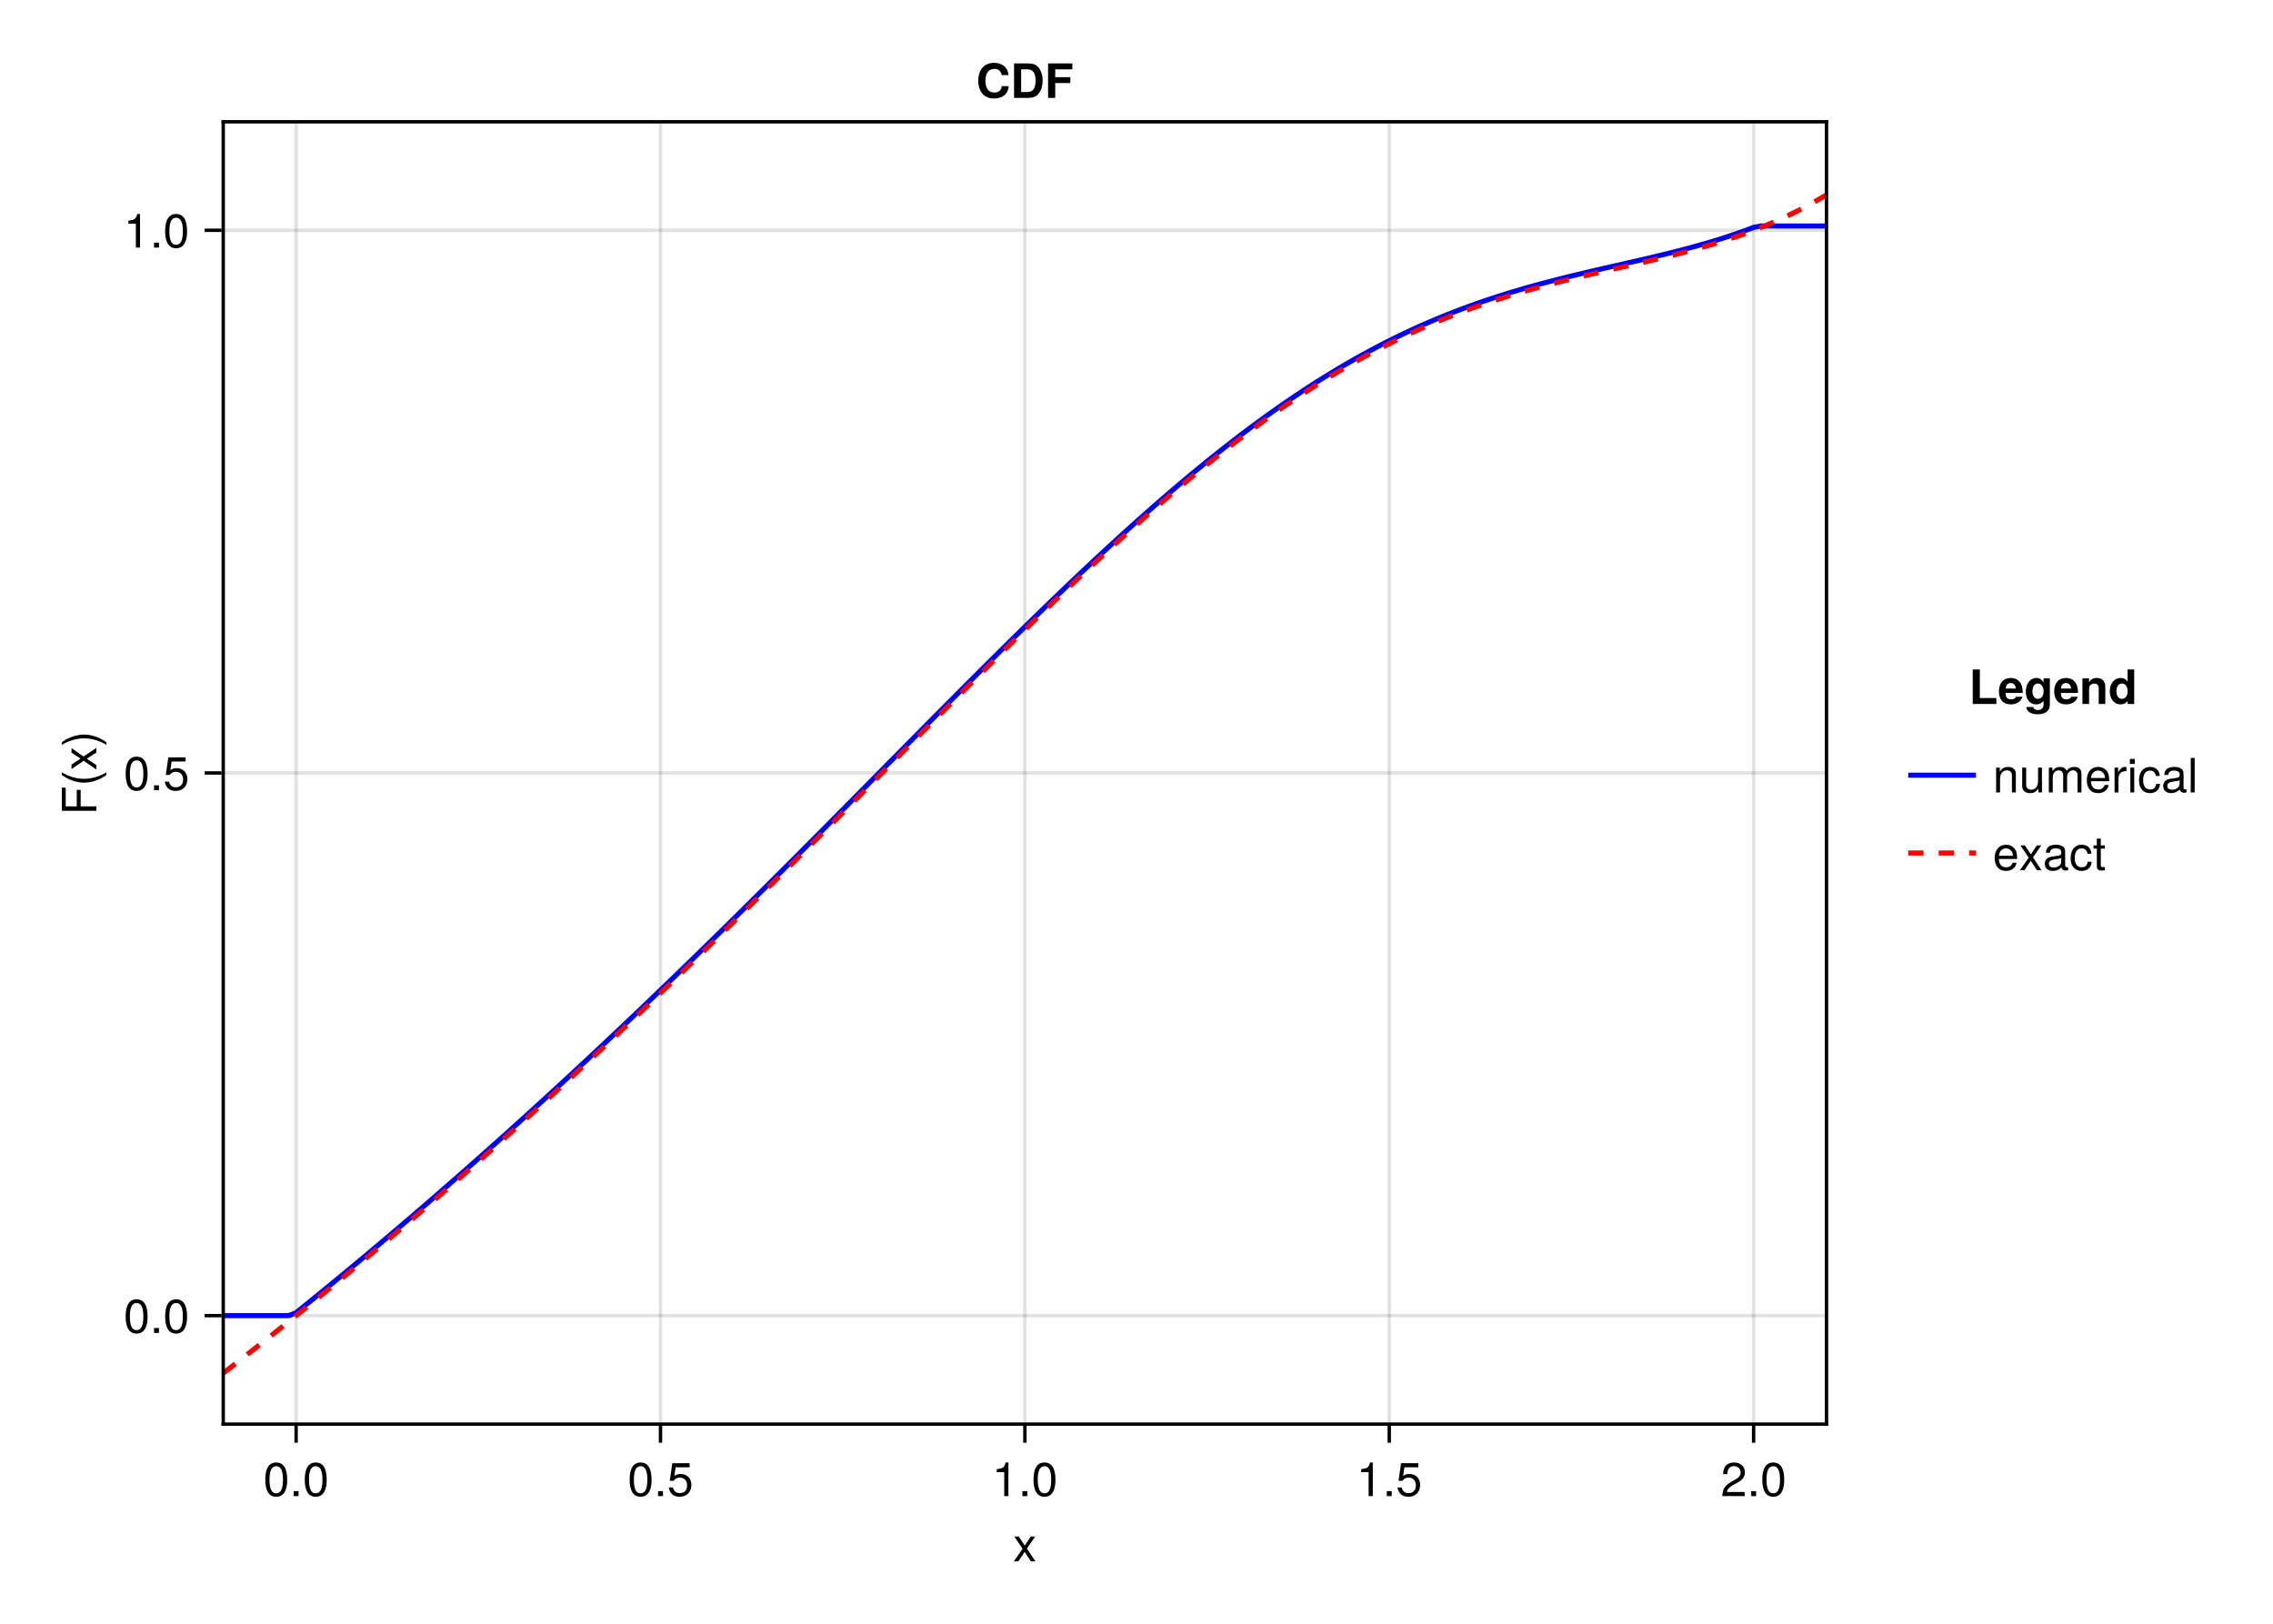 <?xml version="1.0" encoding="UTF-8"?>
<svg xmlns="http://www.w3.org/2000/svg" xmlns:xlink="http://www.w3.org/1999/xlink" width="672" height="480" viewBox="0 0 672 480">
<defs>
<g>
<g id="glyph-0-0-274b9110">
<path d="M 6.625 0 C 6.625 0 5.266 0 5.266 0 C 5.266 0 3.438 -2.812 3.438 -2.812 C 3.438 -2.812 1.562 0 1.562 0 C 1.562 0 0.234 0 0.234 0 C 0.234 0 2.828 -3.734 2.828 -3.734 C 2.828 -3.734 0.375 -7.344 0.375 -7.344 C 0.375 -7.344 1.703 -7.344 1.703 -7.344 C 1.703 -7.344 3.469 -4.672 3.469 -4.672 C 3.469 -4.672 5.234 -7.344 5.234 -7.344 C 5.234 -7.344 6.547 -7.344 6.547 -7.344 C 6.547 -7.344 4.094 -3.797 4.094 -3.797 C 4.094 -3.797 6.625 0 6.625 0 Z M 6.625 0 "/>
</g>
<g id="glyph-0-1-274b9110">
<path d="M 6.812 0 C 6.812 0 5.656 0 5.656 0 C 5.656 0 5.656 -5.078 5.656 -5.078 C 5.656 -5.969 5.062 -6.531 4.141 -6.531 C 2.953 -6.531 2.141 -5.547 2.141 -4.047 C 2.141 -4.047 2.141 0 2.141 0 C 2.141 0 0.984 0 0.984 0 C 0.984 0 0.984 -7.344 0.984 -7.344 C 0.984 -7.344 2.062 -7.344 2.062 -7.344 C 2.062 -7.344 2.062 -6.109 2.062 -6.109 C 2.703 -7.125 3.406 -7.547 4.5 -7.547 C 5.906 -7.547 6.812 -6.766 6.812 -5.547 C 6.812 -5.547 6.812 0 6.812 0 Z M 6.812 0 "/>
</g>
<g id="glyph-0-2-274b9110">
<path d="M 6.75 0 C 6.75 0 5.703 0 5.703 0 C 5.703 0 5.703 -1.141 5.703 -1.141 C 5.016 -0.172 4.328 0.203 3.25 0.203 C 1.812 0.203 0.906 -0.578 0.906 -1.797 C 0.906 -1.797 0.906 -7.344 0.906 -7.344 C 0.906 -7.344 2.078 -7.344 2.078 -7.344 C 2.078 -7.344 2.078 -2.25 2.078 -2.25 C 2.078 -1.375 2.656 -0.812 3.578 -0.812 C 4.797 -0.812 5.594 -1.797 5.594 -3.297 C 5.594 -3.297 5.594 -7.344 5.594 -7.344 C 5.594 -7.344 6.75 -7.344 6.75 -7.344 C 6.75 -7.344 6.75 0 6.75 0 Z M 6.75 0 "/>
</g>
<g id="glyph-0-3-274b9110">
<path d="M 10.641 0 C 10.641 0 9.484 0 9.484 0 C 9.484 0 9.484 -5.047 9.484 -5.047 C 9.484 -5.984 8.984 -6.531 8.141 -6.531 C 7.188 -6.531 6.391 -5.672 6.391 -4.609 C 6.391 -4.609 6.391 0 6.391 0 C 6.391 0 5.234 0 5.234 0 C 5.234 0 5.234 -5.047 5.234 -5.047 C 5.234 -5.984 4.75 -6.531 3.875 -6.531 C 2.922 -6.531 2.156 -5.672 2.156 -4.609 C 2.156 -4.609 2.156 0 2.156 0 C 2.156 0 1 0 1 0 C 1 0 1 -7.344 1 -7.344 C 1 -7.344 2.062 -7.344 2.062 -7.344 C 2.062 -7.344 2.062 -6.297 2.062 -6.297 C 2.688 -7.188 3.328 -7.547 4.312 -7.547 C 5.266 -7.547 5.859 -7.203 6.281 -6.422 C 6.969 -7.25 7.562 -7.547 8.547 -7.547 C 9.906 -7.547 10.641 -6.812 10.641 -5.5 C 10.641 -5.5 10.641 0 10.641 0 Z M 10.641 0 "/>
</g>
<g id="glyph-0-4-274b9110">
<path d="M 4.5 -6.312 C 2.688 -6.281 2.141 -5.453 2.141 -3.812 C 2.141 -3.812 2.141 0 2.141 0 C 2.141 0 0.984 0 0.984 0 C 0.984 0 0.984 -7.344 0.984 -7.344 C 0.984 -7.344 2.047 -7.344 2.047 -7.344 C 2.047 -7.344 2.047 -6 2.047 -6 C 2.719 -7.094 3.297 -7.547 4.047 -7.547 C 4.203 -7.547 4.297 -7.531 4.5 -7.5 C 4.5 -7.5 4.5 -6.312 4.5 -6.312 Z M 4.5 -6.312 "/>
</g>
<g id="glyph-0-5-274b9110">
<path d="M 7.484 -0.031 C 7.109 0.062 6.938 0.094 6.688 0.094 C 6.125 0.094 5.609 -0.312 5.484 -0.875 C 4.844 -0.188 3.938 0.203 3 0.203 C 1.516 0.203 0.594 -0.578 0.594 -1.906 C 0.594 -2.797 1.016 -3.453 1.875 -3.812 C 2.328 -3.984 2.578 -4.047 4.234 -4.25 C 5.156 -4.375 5.453 -4.578 5.453 -5.062 C 5.453 -5.062 5.453 -5.375 5.453 -5.375 C 5.453 -6.078 4.859 -6.469 3.812 -6.469 C 2.719 -6.469 2.188 -6.062 2.094 -5.172 C 2.094 -5.172 0.906 -5.172 0.906 -5.172 C 0.984 -6.859 2.078 -7.547 3.844 -7.547 C 5.656 -7.547 6.609 -6.844 6.609 -5.547 C 6.609 -5.547 6.609 -1.453 6.609 -1.453 C 6.609 -1.094 6.828 -0.875 7.234 -0.875 C 7.312 -0.875 7.359 -0.875 7.484 -0.906 C 7.484 -0.906 7.484 -0.031 7.484 -0.031 Z M 5.453 -2.531 C 5.453 -2.531 5.453 -3.625 5.453 -3.625 C 5.047 -3.438 4.797 -3.391 3.562 -3.219 C 2.328 -3.031 1.812 -2.703 1.812 -1.938 C 1.812 -1.141 2.344 -0.812 3.25 -0.812 C 4.375 -0.812 5.453 -1.484 5.453 -2.531 Z M 5.453 -2.531 "/>
</g>
<g id="glyph-0-6-274b9110">
<path d="M 2.109 0 C 2.109 0 0.953 0 0.953 0 C 0.953 0 0.953 -10.203 0.953 -10.203 C 0.953 -10.203 2.109 -10.203 2.109 -10.203 C 2.109 -10.203 2.109 0 2.109 0 Z M 2.109 0 "/>
</g>
<g id="glyph-0-7-274b9110">
<path d="M 7.188 -3.328 C 7.188 -3.328 1.781 -3.328 1.781 -3.328 C 1.812 -1.656 2.719 -0.875 3.938 -0.875 C 4.875 -0.875 5.531 -1.266 5.859 -2.219 C 5.859 -2.219 7.031 -2.219 7.031 -2.219 C 6.734 -0.734 5.578 0.203 3.891 0.203 C 1.828 0.203 0.562 -1.219 0.562 -3.625 C 0.562 -6.031 1.875 -7.547 3.922 -7.547 C 5.297 -7.547 6.406 -6.812 6.891 -5.609 C 7.094 -5.062 7.188 -4.391 7.188 -3.328 Z M 5.938 -4.375 C 5.938 -5.516 5.047 -6.469 3.906 -6.469 C 2.734 -6.469 1.906 -5.594 1.812 -4.281 C 1.812 -4.281 5.922 -4.281 5.922 -4.281 C 5.938 -4.312 5.938 -4.375 5.938 -4.375 Z M 5.938 -4.375 "/>
</g>
<g id="glyph-1-0-274b9110">
<path d="M 7.094 -4.781 C 7.094 -1.516 5.953 0.203 3.844 0.203 C 1.719 0.203 0.609 -1.516 0.609 -4.859 C 0.609 -8.188 1.703 -9.922 3.844 -9.922 C 6 -9.922 7.094 -8.219 7.094 -4.781 Z M 5.844 -4.891 C 5.844 -7.547 5.188 -8.828 3.844 -8.828 C 2.516 -8.828 1.859 -7.562 1.859 -4.844 C 1.859 -2.125 2.516 -0.812 3.828 -0.812 C 5.188 -0.812 5.844 -2.078 5.844 -4.891 Z M 5.844 -4.891 "/>
</g>
<g id="glyph-1-1-274b9110">
<path d="M 2.672 0 C 2.672 0 1.219 0 1.219 0 C 1.219 0 1.219 -1.453 1.219 -1.453 C 1.219 -1.453 2.672 -1.453 2.672 -1.453 C 2.672 -1.453 2.672 0 2.672 0 Z M 2.672 0 "/>
</g>
<g id="glyph-2-0-274b9110">
<path d="M 7.094 -4.781 C 7.094 -1.516 5.953 0.203 3.844 0.203 C 1.719 0.203 0.609 -1.516 0.609 -4.859 C 0.609 -8.188 1.703 -9.922 3.844 -9.922 C 6 -9.922 7.094 -8.219 7.094 -4.781 Z M 5.844 -4.891 C 5.844 -7.547 5.188 -8.828 3.844 -8.828 C 2.516 -8.828 1.859 -7.562 1.859 -4.844 C 1.859 -2.125 2.516 -0.812 3.828 -0.812 C 5.188 -0.812 5.844 -2.078 5.844 -4.891 Z M 5.844 -4.891 "/>
</g>
<g id="glyph-3-0-274b9110">
<path d="M 2.672 0 C 2.672 0 1.219 0 1.219 0 C 1.219 0 1.219 -1.453 1.219 -1.453 C 1.219 -1.453 2.672 -1.453 2.672 -1.453 C 2.672 -1.453 2.672 0 2.672 0 Z M 2.672 0 "/>
</g>
<g id="glyph-3-1-274b9110">
<path d="M 7.188 -3.297 C 7.188 -1.188 5.781 0.203 3.781 0.203 C 2.016 0.203 0.891 -0.578 0.484 -2.547 C 0.484 -2.547 1.719 -2.547 1.719 -2.547 C 2.016 -1.422 2.672 -0.875 3.75 -0.875 C 5.094 -0.875 5.922 -1.688 5.922 -3.125 C 5.922 -4.594 5.078 -5.453 3.75 -5.453 C 2.984 -5.453 2.5 -5.203 1.938 -4.516 C 1.938 -4.516 0.797 -4.516 0.797 -4.516 C 0.797 -4.516 1.547 -9.719 1.547 -9.719 C 1.547 -9.719 6.656 -9.719 6.656 -9.719 C 6.656 -9.719 6.656 -8.5 6.656 -8.5 C 6.656 -8.5 2.531 -8.5 2.531 -8.5 C 2.531 -8.5 2.141 -5.938 2.141 -5.938 C 2.719 -6.359 3.281 -6.531 3.969 -6.531 C 5.875 -6.531 7.188 -5.25 7.188 -3.297 Z M 7.188 -3.297 "/>
</g>
<g id="glyph-4-0-274b9110">
<path d="M 4.859 0 C 4.859 0 3.625 0 3.625 0 C 3.625 0 3.625 -7.062 3.625 -7.062 C 3.625 -7.062 1.422 -7.062 1.422 -7.062 C 1.422 -7.062 1.422 -7.953 1.422 -7.953 C 3.328 -8.188 3.609 -8.406 4.047 -9.922 C 4.047 -9.922 4.859 -9.922 4.859 -9.922 C 4.859 -9.922 4.859 0 4.859 0 Z M 4.859 0 "/>
</g>
<g id="glyph-4-1-274b9110">
<path d="M 2.672 0 C 2.672 0 1.219 0 1.219 0 C 1.219 0 1.219 -1.453 1.219 -1.453 C 1.219 -1.453 2.672 -1.453 2.672 -1.453 C 2.672 -1.453 2.672 0 2.672 0 Z M 2.672 0 "/>
</g>
<g id="glyph-4-2-274b9110">
<path d="M 7.094 -4.781 C 7.094 -1.516 5.953 0.203 3.844 0.203 C 1.719 0.203 0.609 -1.516 0.609 -4.859 C 0.609 -8.188 1.703 -9.922 3.844 -9.922 C 6 -9.922 7.094 -8.219 7.094 -4.781 Z M 5.844 -4.891 C 5.844 -7.547 5.188 -8.828 3.844 -8.828 C 2.516 -8.828 1.859 -7.562 1.859 -4.844 C 1.859 -2.125 2.516 -0.812 3.828 -0.812 C 5.188 -0.812 5.844 -2.078 5.844 -4.891 Z M 5.844 -4.891 "/>
</g>
<g id="glyph-4-3-274b9110">
<path d="M 7.188 -3.297 C 7.188 -1.188 5.781 0.203 3.781 0.203 C 2.016 0.203 0.891 -0.578 0.484 -2.547 C 0.484 -2.547 1.719 -2.547 1.719 -2.547 C 2.016 -1.422 2.672 -0.875 3.75 -0.875 C 5.094 -0.875 5.922 -1.688 5.922 -3.125 C 5.922 -4.594 5.078 -5.453 3.75 -5.453 C 2.984 -5.453 2.5 -5.203 1.938 -4.516 C 1.938 -4.516 0.797 -4.516 0.797 -4.516 C 0.797 -4.516 1.547 -9.719 1.547 -9.719 C 1.547 -9.719 6.656 -9.719 6.656 -9.719 C 6.656 -9.719 6.656 -8.5 6.656 -8.5 C 6.656 -8.5 2.531 -8.5 2.531 -8.5 C 2.531 -8.5 2.141 -5.938 2.141 -5.938 C 2.719 -6.359 3.281 -6.531 3.969 -6.531 C 5.875 -6.531 7.188 -5.25 7.188 -3.297 Z M 7.188 -3.297 "/>
</g>
<g id="glyph-4-4-274b9110">
<path d="M 7.156 -7.016 C 7.156 -5.797 6.438 -4.766 5.047 -4.016 C 5.047 -4.016 3.656 -3.266 3.656 -3.266 C 2.438 -2.547 1.984 -2.031 1.859 -1.219 C 1.859 -1.219 7.078 -1.219 7.078 -1.219 C 7.078 -1.219 7.078 0 7.078 0 C 7.078 0 0.469 0 0.469 0 C 0.594 -2.188 1.188 -3.125 3.266 -4.297 C 3.266 -4.297 4.547 -5.031 4.547 -5.031 C 5.438 -5.531 5.891 -6.203 5.891 -6.984 C 5.891 -8.047 5.047 -8.844 3.938 -8.844 C 2.719 -8.844 2.031 -8.141 1.938 -6.484 C 1.938 -6.484 0.703 -6.484 0.703 -6.484 C 0.766 -8.891 1.953 -9.922 3.969 -9.922 C 5.859 -9.922 7.156 -8.688 7.156 -7.016 Z M 7.156 -7.016 "/>
</g>
<g id="glyph-5-0-274b9110">
<path d="M 4.859 0 C 4.859 0 3.625 0 3.625 0 C 3.625 0 3.625 -7.062 3.625 -7.062 C 3.625 -7.062 1.422 -7.062 1.422 -7.062 C 1.422 -7.062 1.422 -7.953 1.422 -7.953 C 3.328 -8.188 3.609 -8.406 4.047 -9.922 C 4.047 -9.922 4.859 -9.922 4.859 -9.922 C 4.859 -9.922 4.859 0 4.859 0 Z M 4.859 0 "/>
</g>
<g id="glyph-5-1-274b9110">
<path d="M 2.672 0 C 2.672 0 1.219 0 1.219 0 C 1.219 0 1.219 -1.453 1.219 -1.453 C 1.219 -1.453 2.672 -1.453 2.672 -1.453 C 2.672 -1.453 2.672 0 2.672 0 Z M 2.672 0 "/>
</g>
<g id="glyph-5-2-274b9110">
<path d="M 7.094 -4.781 C 7.094 -1.516 5.953 0.203 3.844 0.203 C 1.719 0.203 0.609 -1.516 0.609 -4.859 C 0.609 -8.188 1.703 -9.922 3.844 -9.922 C 6 -9.922 7.094 -8.219 7.094 -4.781 Z M 5.844 -4.891 C 5.844 -7.547 5.188 -8.828 3.844 -8.828 C 2.516 -8.828 1.859 -7.562 1.859 -4.844 C 1.859 -2.125 2.516 -0.812 3.828 -0.812 C 5.188 -0.812 5.844 -2.078 5.844 -4.891 Z M 5.844 -4.891 "/>
</g>
<g id="glyph-6-0-274b9110">
<path d="M 2.672 0 C 2.672 0 1.219 0 1.219 0 C 1.219 0 1.219 -1.453 1.219 -1.453 C 1.219 -1.453 2.672 -1.453 2.672 -1.453 C 2.672 -1.453 2.672 0 2.672 0 Z M 2.672 0 "/>
</g>
<g id="glyph-7-0-274b9110">
<path d="M -9.062 -8.109 C -9.062 -8.109 -9.062 -2.562 -9.062 -2.562 C -9.062 -2.562 -5.797 -2.562 -5.797 -2.562 C -5.797 -2.562 -5.797 -7.438 -5.797 -7.438 C -5.797 -7.438 -4.641 -7.438 -4.641 -7.438 C -4.641 -7.438 -4.641 -2.562 -4.641 -2.562 C -4.641 -2.562 0 -2.562 0 -2.562 C 0 -2.562 0 -1.266 0 -1.266 C 0 -1.266 -10.203 -1.266 -10.203 -1.266 C -10.203 -1.266 -10.203 -8.109 -10.203 -8.109 C -10.203 -8.109 -9.062 -8.109 -9.062 -8.109 Z M -9.062 -8.109 "/>
</g>
<g id="glyph-7-1-274b9110">
<path d="M 2.969 -4.078 C 2.969 -4.078 2.969 -3.297 2.969 -3.297 C 1.141 -1.906 -1.406 -1.016 -3.625 -1.016 C -5.828 -1.016 -8.375 -1.906 -10.203 -3.297 C -10.203 -3.297 -10.203 -4.078 -10.203 -4.078 C -8.219 -2.844 -5.859 -2.156 -3.625 -2.156 C -1.391 -2.156 0.969 -2.844 2.969 -4.078 Z M 2.969 -4.078 "/>
</g>
<g id="glyph-7-2-274b9110">
<path d="M 0 -6.625 C 0 -6.625 0 -5.266 0 -5.266 C 0 -5.266 -2.812 -3.438 -2.812 -3.438 C -2.812 -3.438 0 -1.562 0 -1.562 C 0 -1.562 0 -0.234 0 -0.234 C 0 -0.234 -3.734 -2.828 -3.734 -2.828 C -3.734 -2.828 -7.344 -0.375 -7.344 -0.375 C -7.344 -0.375 -7.344 -1.703 -7.344 -1.703 C -7.344 -1.703 -4.672 -3.469 -4.672 -3.469 C -4.672 -3.469 -7.344 -5.234 -7.344 -5.234 C -7.344 -5.234 -7.344 -6.547 -7.344 -6.547 C -7.344 -6.547 -3.797 -4.094 -3.797 -4.094 C -3.797 -4.094 0 -6.625 0 -6.625 Z M 0 -6.625 "/>
</g>
<g id="glyph-7-3-274b9110">
<path d="M -3.609 -3.578 C -1.406 -3.578 1.141 -2.703 2.969 -1.297 C 2.969 -1.297 2.969 -0.531 2.969 -0.531 C 0.984 -1.766 -1.391 -2.453 -3.609 -2.453 C -5.859 -2.453 -8.203 -1.766 -10.203 -0.531 C -10.203 -0.531 -10.203 -1.297 -10.203 -1.297 C -8.375 -2.703 -5.828 -3.578 -3.609 -3.578 Z M -3.609 -3.578 "/>
</g>
<g id="glyph-8-0-274b9110">
<path d="M 7.094 -4.781 C 7.094 -1.516 5.953 0.203 3.844 0.203 C 1.719 0.203 0.609 -1.516 0.609 -4.859 C 0.609 -8.188 1.703 -9.922 3.844 -9.922 C 6 -9.922 7.094 -8.219 7.094 -4.781 Z M 5.844 -4.891 C 5.844 -7.547 5.188 -8.828 3.844 -8.828 C 2.516 -8.828 1.859 -7.562 1.859 -4.844 C 1.859 -2.125 2.516 -0.812 3.828 -0.812 C 5.188 -0.812 5.844 -2.078 5.844 -4.891 Z M 5.844 -4.891 "/>
</g>
<g id="glyph-9-0-274b9110">
<path d="M 7.094 -4.781 C 7.094 -1.516 5.953 0.203 3.844 0.203 C 1.719 0.203 0.609 -1.516 0.609 -4.859 C 0.609 -8.188 1.703 -9.922 3.844 -9.922 C 6 -9.922 7.094 -8.219 7.094 -4.781 Z M 5.844 -4.891 C 5.844 -7.547 5.188 -8.828 3.844 -8.828 C 2.516 -8.828 1.859 -7.562 1.859 -4.844 C 1.859 -2.125 2.516 -0.812 3.828 -0.812 C 5.188 -0.812 5.844 -2.078 5.844 -4.891 Z M 5.844 -4.891 "/>
</g>
<g id="glyph-9-1-274b9110">
<path d="M 2.672 0 C 2.672 0 1.219 0 1.219 0 C 1.219 0 1.219 -1.453 1.219 -1.453 C 1.219 -1.453 2.672 -1.453 2.672 -1.453 C 2.672 -1.453 2.672 0 2.672 0 Z M 2.672 0 "/>
</g>
<g id="glyph-9-2-274b9110">
<path d="M 4.859 0 C 4.859 0 3.625 0 3.625 0 C 3.625 0 3.625 -7.062 3.625 -7.062 C 3.625 -7.062 1.422 -7.062 1.422 -7.062 C 1.422 -7.062 1.422 -7.953 1.422 -7.953 C 3.328 -8.188 3.609 -8.406 4.047 -9.922 C 4.047 -9.922 4.859 -9.922 4.859 -9.922 C 4.859 -9.922 4.859 0 4.859 0 Z M 4.859 0 "/>
</g>
<g id="glyph-10-0-274b9110">
<path d="M 7.188 -3.297 C 7.188 -1.188 5.781 0.203 3.781 0.203 C 2.016 0.203 0.891 -0.578 0.484 -2.547 C 0.484 -2.547 1.719 -2.547 1.719 -2.547 C 2.016 -1.422 2.672 -0.875 3.75 -0.875 C 5.094 -0.875 5.922 -1.688 5.922 -3.125 C 5.922 -4.594 5.078 -5.453 3.75 -5.453 C 2.984 -5.453 2.5 -5.203 1.938 -4.516 C 1.938 -4.516 0.797 -4.516 0.797 -4.516 C 0.797 -4.516 1.547 -9.719 1.547 -9.719 C 1.547 -9.719 6.656 -9.719 6.656 -9.719 C 6.656 -9.719 6.656 -8.5 6.656 -8.5 C 6.656 -8.5 2.531 -8.5 2.531 -8.5 C 2.531 -8.5 2.141 -5.938 2.141 -5.938 C 2.719 -6.359 3.281 -6.531 3.969 -6.531 C 5.875 -6.531 7.188 -5.25 7.188 -3.297 Z M 7.188 -3.297 "/>
</g>
<g id="glyph-10-1-274b9110">
<path d="M 7.094 -4.781 C 7.094 -1.516 5.953 0.203 3.844 0.203 C 1.719 0.203 0.609 -1.516 0.609 -4.859 C 0.609 -8.188 1.703 -9.922 3.844 -9.922 C 6 -9.922 7.094 -8.219 7.094 -4.781 Z M 5.844 -4.891 C 5.844 -7.547 5.188 -8.828 3.844 -8.828 C 2.516 -8.828 1.859 -7.562 1.859 -4.844 C 1.859 -2.125 2.516 -0.812 3.828 -0.812 C 5.188 -0.812 5.844 -2.078 5.844 -4.891 Z M 5.844 -4.891 "/>
</g>
<g id="glyph-11-0-274b9110">
<path d="M 9.594 -3.484 C 9.469 -1.141 7.766 0.172 5.234 0.172 C 2.391 0.172 0.609 -1.812 0.609 -5.094 C 0.609 -8.406 2.406 -10.375 5.297 -10.375 C 7.594 -10.375 9.359 -9.094 9.547 -6.75 C 9.547 -6.75 7.547 -6.75 7.547 -6.75 C 7.234 -8.062 6.5 -8.578 5.359 -8.578 C 3.703 -8.578 2.719 -7.328 2.719 -5.062 C 2.719 -2.844 3.672 -1.594 5.297 -1.594 C 6.594 -1.594 7.422 -2.188 7.547 -3.484 C 7.547 -3.484 9.594 -3.484 9.594 -3.484 Z M 9.594 -3.484 "/>
</g>
<g id="glyph-11-1-274b9110">
<path d="M 9.531 -5.109 C 9.531 -3.531 9.094 -2.141 8.281 -1.188 C 7.594 -0.359 6.625 0 5.062 0 C 5.062 0 1.078 0 1.078 0 C 1.078 0 1.078 -10.203 1.078 -10.203 C 1.078 -10.203 5.062 -10.203 5.062 -10.203 C 6.641 -10.203 7.609 -9.859 8.281 -9.031 C 9.094 -8.062 9.531 -6.672 9.531 -5.109 Z M 7.438 -5.094 C 7.438 -7.344 6.656 -8.453 5.062 -8.453 C 5.062 -8.453 3.172 -8.453 3.172 -8.453 C 3.172 -8.453 3.172 -1.75 3.172 -1.75 C 3.172 -1.75 5.062 -1.75 5.062 -1.75 C 6.656 -1.75 7.438 -2.859 7.438 -5.094 Z M 7.438 -5.094 "/>
</g>
<g id="glyph-11-2-274b9110">
<path d="M 8.203 -8.453 C 8.203 -8.453 3.141 -8.453 3.141 -8.453 C 3.141 -8.453 3.141 -6.141 3.141 -6.141 C 3.141 -6.141 7.609 -6.141 7.609 -6.141 C 7.609 -6.141 7.609 -4.391 7.609 -4.391 C 7.609 -4.391 3.141 -4.391 3.141 -4.391 C 3.141 -4.391 3.141 0 3.141 0 C 3.141 0 1.031 0 1.031 0 C 1.031 0 1.031 -10.203 1.031 -10.203 C 1.031 -10.203 8.203 -10.203 8.203 -10.203 C 8.203 -10.203 8.203 -8.453 8.203 -8.453 Z M 8.203 -8.453 "/>
</g>
<g id="glyph-11-3-274b9110">
<path d="M 7.344 -3.5 C 7.344 -3.5 7.344 -3.266 7.344 -3.266 C 7.344 -3.266 2.266 -3.266 2.266 -3.266 C 2.328 -1.797 2.906 -1.375 3.844 -1.375 C 4.547 -1.375 5.172 -1.578 5.328 -2.125 C 5.328 -2.125 7.266 -2.125 7.266 -2.125 C 6.828 -0.641 5.453 0.125 3.766 0.125 C 1.625 0.125 0.312 -1.266 0.312 -3.688 C 0.312 -6.219 1.641 -7.688 3.812 -7.688 C 6.031 -7.688 7.344 -6.109 7.344 -3.5 Z M 5.312 -4.562 C 5.203 -5.641 4.625 -6.188 3.781 -6.188 C 2.906 -6.188 2.422 -5.609 2.297 -4.562 C 2.297 -4.562 5.312 -4.562 5.312 -4.562 Z M 5.312 -4.562 "/>
</g>
<g id="glyph-11-4-274b9110">
<path d="M 7.578 0.25 C 7.578 2.031 6.266 3.047 3.969 3.047 C 1.906 3.047 0.656 2.141 0.625 0.906 C 0.625 0.906 2.656 0.906 2.656 0.906 C 2.812 1.484 3.297 1.797 4.047 1.797 C 5.031 1.797 5.719 1.156 5.719 0.25 C 5.719 0.25 5.719 -0.875 5.719 -0.875 C 4.984 -0.141 4.453 0.125 3.562 0.125 C 1.703 0.125 0.469 -1.344 0.469 -3.703 C 0.469 -6.031 1.812 -7.688 3.609 -7.688 C 4.484 -7.688 5.125 -7.297 5.719 -6.391 C 5.719 -6.391 5.719 -7.562 5.719 -7.562 C 5.719 -7.562 7.578 -7.562 7.578 -7.562 C 7.578 -7.562 7.578 0.25 7.578 0.25 Z M 5.734 -3.719 C 5.734 -5.125 5.016 -6.047 4.031 -6.047 C 3.078 -6.047 2.438 -5.156 2.438 -3.719 C 2.438 -2.359 3.078 -1.516 4 -1.516 C 5.031 -1.516 5.734 -2.359 5.734 -3.719 Z M 5.734 -3.719 "/>
</g>
<g id="glyph-11-5-274b9110">
<path d="M 7.641 0 C 7.641 0 5.688 0 5.688 0 C 5.688 0 5.688 -4.656 5.688 -4.656 C 5.688 -5.562 5.266 -6.016 4.422 -6.016 C 3.469 -6.016 2.844 -5.438 2.844 -4.531 C 2.844 -4.531 2.844 0 2.844 0 C 2.844 0 0.875 0 0.875 0 C 0.875 0 0.875 -7.562 0.875 -7.562 C 0.875 -7.562 2.844 -7.562 2.844 -7.562 C 2.844 -7.562 2.844 -6.469 2.844 -6.469 C 3.406 -7.312 4.094 -7.688 5.109 -7.688 C 6.719 -7.688 7.641 -6.734 7.641 -5.062 C 7.641 -5.062 7.641 0 7.641 0 Z M 7.641 0 "/>
</g>
<g id="glyph-11-6-274b9110">
<path d="M 7.625 0 C 7.625 0 5.672 0 5.672 0 C 5.672 0 5.672 -0.875 5.672 -0.875 C 5.188 -0.219 4.516 0.125 3.578 0.125 C 1.578 0.125 0.406 -1.625 0.406 -3.766 C 0.406 -6.047 1.781 -7.688 3.578 -7.688 C 4.516 -7.688 5.188 -7.344 5.672 -6.578 C 5.672 -6.578 5.672 -10.203 5.672 -10.203 C 5.672 -10.203 7.625 -10.203 7.625 -10.203 C 7.625 -10.203 7.625 0 7.625 0 Z M 5.672 -3.734 C 5.672 -5.188 5.016 -6.047 4.016 -6.047 C 3.031 -6.047 2.359 -5.172 2.359 -3.766 C 2.359 -2.375 3.031 -1.516 4.016 -1.516 C 5 -1.516 5.672 -2.359 5.672 -3.734 Z M 5.672 -3.734 "/>
</g>
<g id="glyph-12-0-274b9110">
<path d="M 8.109 0 C 8.109 0 1.125 0 1.125 0 C 1.125 0 1.125 -10.203 1.125 -10.203 C 1.125 -10.203 3.219 -10.203 3.219 -10.203 C 3.219 -10.203 3.219 -1.75 3.219 -1.75 C 3.219 -1.75 8.109 -1.75 8.109 -1.75 C 8.109 -1.75 8.109 0 8.109 0 Z M 8.109 0 "/>
</g>
<g id="glyph-13-0-274b9110">
<path d="M 7.188 -3.328 C 7.188 -3.328 1.781 -3.328 1.781 -3.328 C 1.812 -1.656 2.719 -0.875 3.938 -0.875 C 4.875 -0.875 5.531 -1.266 5.859 -2.219 C 5.859 -2.219 7.031 -2.219 7.031 -2.219 C 6.734 -0.734 5.578 0.203 3.891 0.203 C 1.828 0.203 0.562 -1.219 0.562 -3.625 C 0.562 -6.031 1.875 -7.547 3.922 -7.547 C 5.297 -7.547 6.406 -6.812 6.891 -5.609 C 7.094 -5.062 7.188 -4.391 7.188 -3.328 Z M 5.938 -4.375 C 5.938 -5.516 5.047 -6.469 3.906 -6.469 C 2.734 -6.469 1.906 -5.594 1.812 -4.281 C 1.812 -4.281 5.922 -4.281 5.922 -4.281 C 5.938 -4.312 5.938 -4.375 5.938 -4.375 Z M 5.938 -4.375 "/>
</g>
<g id="glyph-13-1-274b9110">
<path d="M 2.141 0 C 2.141 0 0.984 0 0.984 0 C 0.984 0 0.984 -7.344 0.984 -7.344 C 0.984 -7.344 2.141 -7.344 2.141 -7.344 C 2.141 -7.344 2.141 0 2.141 0 Z M 2.297 -8.438 C 2.297 -8.438 0.844 -8.438 0.844 -8.438 C 0.844 -8.438 0.844 -9.891 0.844 -9.891 C 0.844 -9.891 2.297 -9.891 2.297 -9.891 C 2.297 -9.891 2.297 -8.438 2.297 -8.438 Z M 2.297 -8.438 "/>
</g>
<g id="glyph-13-2-274b9110">
<path d="M 3.562 0 C 3.156 0.062 2.891 0.094 2.609 0.094 C 1.688 0.094 1.188 -0.328 1.188 -1.062 C 1.188 -1.062 1.188 -6.391 1.188 -6.391 C 1.188 -6.391 0.203 -6.391 0.203 -6.391 C 0.203 -6.391 0.203 -7.344 0.203 -7.344 C 0.203 -7.344 1.188 -7.344 1.188 -7.344 C 1.188 -7.344 1.188 -9.359 1.188 -9.359 C 1.188 -9.359 2.359 -9.359 2.359 -9.359 C 2.359 -9.359 2.359 -7.344 2.359 -7.344 C 2.359 -7.344 3.562 -7.344 3.562 -7.344 C 3.562 -7.344 3.562 -6.391 3.562 -6.391 C 3.562 -6.391 2.359 -6.391 2.359 -6.391 C 2.359 -6.391 2.359 -1.578 2.359 -1.578 C 2.359 -1.062 2.484 -0.922 3 -0.922 C 3.219 -0.922 3.406 -0.938 3.562 -0.984 C 3.562 -0.984 3.562 0 3.562 0 Z M 3.562 0 "/>
</g>
<g id="glyph-14-0-274b9110">
<path d="M 6.672 -2.516 C 6.531 -0.844 5.438 0.203 3.688 0.203 C 1.688 0.203 0.438 -1.234 0.438 -3.594 C 0.438 -6.031 1.719 -7.547 3.703 -7.547 C 5.328 -7.547 6.453 -6.656 6.594 -4.875 C 6.594 -4.875 5.422 -4.875 5.422 -4.875 C 5.281 -5.891 4.656 -6.469 3.688 -6.469 C 2.406 -6.469 1.656 -5.438 1.656 -3.594 C 1.656 -1.859 2.422 -0.875 3.703 -0.875 C 4.703 -0.875 5.312 -1.344 5.5 -2.516 C 5.5 -2.516 6.672 -2.516 6.672 -2.516 Z M 6.672 -2.516 "/>
</g>
<g id="glyph-14-1-274b9110">
<path d="M 7.484 -0.031 C 7.109 0.062 6.938 0.094 6.688 0.094 C 6.125 0.094 5.609 -0.312 5.484 -0.875 C 4.844 -0.188 3.938 0.203 3 0.203 C 1.516 0.203 0.594 -0.578 0.594 -1.906 C 0.594 -2.797 1.016 -3.453 1.875 -3.812 C 2.328 -3.984 2.578 -4.047 4.234 -4.25 C 5.156 -4.375 5.453 -4.578 5.453 -5.062 C 5.453 -5.062 5.453 -5.375 5.453 -5.375 C 5.453 -6.078 4.859 -6.469 3.812 -6.469 C 2.719 -6.469 2.188 -6.062 2.094 -5.172 C 2.094 -5.172 0.906 -5.172 0.906 -5.172 C 0.984 -6.859 2.078 -7.547 3.844 -7.547 C 5.656 -7.547 6.609 -6.844 6.609 -5.547 C 6.609 -5.547 6.609 -1.453 6.609 -1.453 C 6.609 -1.094 6.828 -0.875 7.234 -0.875 C 7.312 -0.875 7.359 -0.875 7.484 -0.906 C 7.484 -0.906 7.484 -0.031 7.484 -0.031 Z M 5.453 -2.531 C 5.453 -2.531 5.453 -3.625 5.453 -3.625 C 5.047 -3.438 4.797 -3.391 3.562 -3.219 C 2.328 -3.031 1.812 -2.703 1.812 -1.938 C 1.812 -1.141 2.344 -0.812 3.25 -0.812 C 4.375 -0.812 5.453 -1.484 5.453 -2.531 Z M 5.453 -2.531 "/>
</g>
</g>
<clipPath id="clip-0-274b9110">
<path clip-rule="nonzero" d="M 66 62 L 540 62 L 540 394 L 66 394 Z M 66 62 "/>
</clipPath>
<clipPath id="clip-1-274b9110">
<path clip-rule="nonzero" d="M 66 53 L 540 53 L 540 411 L 66 411 Z M 66 53 "/>
</clipPath>
</defs>
<rect x="-67.2" y="-48" width="806.4" height="576" fill="rgb(100%, 100%, 100%)" fill-opacity="1"/>
<path fill-rule="nonzero" fill="rgb(100%, 100%, 100%)" fill-opacity="1" d="M 66 421 L 540 421 L 540 36 L 66 36 Z M 66 421 "/>
<path fill="none" stroke-width="1" stroke-linecap="butt" stroke-linejoin="miter" stroke="rgb(0%, 0%, 0%)" stroke-opacity="0.12" stroke-miterlimit="1.155" d="M 87.547 421 L 87.547 36 "/>
<path fill="none" stroke-width="1" stroke-linecap="butt" stroke-linejoin="miter" stroke="rgb(0%, 0%, 0%)" stroke-opacity="0.12" stroke-miterlimit="1.155" d="M 195.273 421 L 195.273 36 "/>
<path fill="none" stroke-width="1" stroke-linecap="butt" stroke-linejoin="miter" stroke="rgb(0%, 0%, 0%)" stroke-opacity="0.12" stroke-miterlimit="1.155" d="M 303 421 L 303 36 "/>
<path fill="none" stroke-width="1" stroke-linecap="butt" stroke-linejoin="miter" stroke="rgb(0%, 0%, 0%)" stroke-opacity="0.12" stroke-miterlimit="1.155" d="M 410.727 421 L 410.727 36 "/>
<path fill="none" stroke-width="1" stroke-linecap="butt" stroke-linejoin="miter" stroke="rgb(0%, 0%, 0%)" stroke-opacity="0.12" stroke-miterlimit="1.155" d="M 518.453 421 L 518.453 36 "/>
<path fill="none" stroke-width="1" stroke-linecap="butt" stroke-linejoin="miter" stroke="rgb(0%, 0%, 0%)" stroke-opacity="0.12" stroke-miterlimit="1.155" d="M 66 388.918 L 540 388.918 "/>
<path fill="none" stroke-width="1" stroke-linecap="butt" stroke-linejoin="miter" stroke="rgb(0%, 0%, 0%)" stroke-opacity="0.12" stroke-miterlimit="1.155" d="M 66 228.5 L 540 228.5 "/>
<path fill="none" stroke-width="1" stroke-linecap="butt" stroke-linejoin="miter" stroke="rgb(0%, 0%, 0%)" stroke-opacity="0.12" stroke-miterlimit="1.155" d="M 66 68.082 L 540 68.082 "/>
<g fill="rgb(0%, 0%, 0%)" fill-opacity="1">
<use xlink:href="#glyph-0-0-274b9110" x="299.5" y="461.568"/>
</g>
<g fill="rgb(0%, 0%, 0%)" fill-opacity="1">
<use xlink:href="#glyph-1-0-274b9110" x="77.815" y="442.258"/>
</g>
<g fill="rgb(0%, 0%, 0%)" fill-opacity="1">
<use xlink:href="#glyph-1-1-274b9110" x="85.599" y="442.258"/>
</g>
<g fill="rgb(0%, 0%, 0%)" fill-opacity="1">
<use xlink:href="#glyph-1-0-274b9110" x="89.491" y="442.258"/>
</g>
<g fill="rgb(0%, 0%, 0%)" fill-opacity="1">
<use xlink:href="#glyph-2-0-274b9110" x="185.543" y="442.258"/>
</g>
<g fill="rgb(0%, 0%, 0%)" fill-opacity="1">
<use xlink:href="#glyph-3-0-274b9110" x="193.327" y="442.258"/>
</g>
<g fill="rgb(0%, 0%, 0%)" fill-opacity="1">
<use xlink:href="#glyph-3-1-274b9110" x="197.219" y="442.258"/>
</g>
<g fill="rgb(0%, 0%, 0%)" fill-opacity="1">
<use xlink:href="#glyph-4-0-274b9110" x="293.27" y="442.258"/>
</g>
<g fill="rgb(0%, 0%, 0%)" fill-opacity="1">
<use xlink:href="#glyph-4-1-274b9110" x="301.054" y="442.258"/>
</g>
<g fill="rgb(0%, 0%, 0%)" fill-opacity="1">
<use xlink:href="#glyph-4-2-274b9110" x="304.946" y="442.258"/>
</g>
<g fill="rgb(0%, 0%, 0%)" fill-opacity="1">
<use xlink:href="#glyph-5-0-274b9110" x="400.997" y="442.258"/>
</g>
<g fill="rgb(0%, 0%, 0%)" fill-opacity="1">
<use xlink:href="#glyph-5-1-274b9110" x="408.781" y="442.258"/>
</g>
<g fill="rgb(0%, 0%, 0%)" fill-opacity="1">
<use xlink:href="#glyph-4-3-274b9110" x="412.673" y="442.258"/>
</g>
<g fill="rgb(0%, 0%, 0%)" fill-opacity="1">
<use xlink:href="#glyph-4-4-274b9110" x="508.725" y="442.258"/>
</g>
<g fill="rgb(0%, 0%, 0%)" fill-opacity="1">
<use xlink:href="#glyph-6-0-274b9110" x="516.509" y="442.258"/>
</g>
<g fill="rgb(0%, 0%, 0%)" fill-opacity="1">
<use xlink:href="#glyph-5-2-274b9110" x="520.401" y="442.258"/>
</g>
<g fill="rgb(0%, 0%, 0%)" fill-opacity="1">
<use xlink:href="#glyph-7-0-274b9110" x="28.488" y="240.939"/>
</g>
<g fill="rgb(0%, 0%, 0%)" fill-opacity="1">
<use xlink:href="#glyph-7-1-274b9110" x="28.488" y="232.385"/>
</g>
<g fill="rgb(0%, 0%, 0%)" fill-opacity="1">
<use xlink:href="#glyph-7-2-274b9110" x="28.488" y="227.723"/>
</g>
<g fill="rgb(0%, 0%, 0%)" fill-opacity="1">
<use xlink:href="#glyph-7-3-274b9110" x="28.488" y="220.723"/>
</g>
<g fill="rgb(0%, 0%, 0%)" fill-opacity="1">
<use xlink:href="#glyph-1-0-274b9110" x="36.54" y="394.02"/>
</g>
<g fill="rgb(0%, 0%, 0%)" fill-opacity="1">
<use xlink:href="#glyph-1-1-274b9110" x="44.324" y="394.02"/>
</g>
<g fill="rgb(0%, 0%, 0%)" fill-opacity="1">
<use xlink:href="#glyph-8-0-274b9110" x="48.216" y="394.02"/>
</g>
<g fill="rgb(0%, 0%, 0%)" fill-opacity="1">
<use xlink:href="#glyph-9-0-274b9110" x="36.54" y="233.603"/>
</g>
<g fill="rgb(0%, 0%, 0%)" fill-opacity="1">
<use xlink:href="#glyph-9-1-274b9110" x="44.324" y="233.603"/>
</g>
<g fill="rgb(0%, 0%, 0%)" fill-opacity="1">
<use xlink:href="#glyph-10-0-274b9110" x="48.216" y="233.603"/>
</g>
<g fill="rgb(0%, 0%, 0%)" fill-opacity="1">
<use xlink:href="#glyph-9-2-274b9110" x="36.54" y="73.186"/>
</g>
<g fill="rgb(0%, 0%, 0%)" fill-opacity="1">
<use xlink:href="#glyph-9-1-274b9110" x="44.324" y="73.186"/>
</g>
<g fill="rgb(0%, 0%, 0%)" fill-opacity="1">
<use xlink:href="#glyph-10-1-274b9110" x="48.216" y="73.186"/>
</g>
<g fill="rgb(0%, 0%, 0%)" fill-opacity="1">
<use xlink:href="#glyph-11-0-274b9110" x="288.615" y="28.948"/>
</g>
<g fill="rgb(0%, 0%, 0%)" fill-opacity="1">
<use xlink:href="#glyph-11-1-274b9110" x="298.723" y="28.948"/>
</g>
<g fill="rgb(0%, 0%, 0%)" fill-opacity="1">
<use xlink:href="#glyph-11-2-274b9110" x="308.831" y="28.948"/>
</g>
<g clip-path="url(#clip-0-274b9110)">
<path fill="none" stroke-width="1.5" stroke-linecap="butt" stroke-linejoin="miter" stroke="rgb(0%, 0%, 100%)" stroke-opacity="1" stroke-miterlimit="2" d="M 66 388.918 L 85.391 388.918 L 87.547 388.051 L 89.699 386.309 L 91.855 384.562 L 94.008 382.812 L 96.164 381.051 L 98.316 379.285 L 100.473 377.512 L 102.629 375.73 L 104.781 373.941 L 106.938 372.148 L 109.09 370.348 L 111.246 368.539 L 113.398 366.723 L 115.555 364.902 L 117.711 363.07 L 119.863 361.234 L 122.02 359.391 L 124.172 357.543 L 126.328 355.684 L 128.48 353.82 L 130.637 351.949 L 132.789 350.074 L 134.945 348.188 L 137.102 346.297 L 139.254 344.398 L 141.41 342.492 L 143.562 340.582 L 145.719 338.66 L 147.871 336.734 L 150.027 334.805 L 152.184 332.863 L 154.336 330.918 L 156.492 328.965 L 158.645 327.004 L 160.801 325.039 L 162.953 323.066 L 165.109 321.086 L 167.262 319.098 L 169.418 317.105 L 171.574 315.105 L 173.727 313.098 L 175.883 311.086 L 178.035 309.066 L 180.191 307.039 L 182.344 305.008 L 184.5 302.969 L 186.656 300.926 L 188.809 298.875 L 190.965 296.816 L 193.117 294.754 L 195.273 292.688 L 197.426 290.609 L 199.582 288.531 L 201.738 286.445 L 203.891 284.352 L 206.047 282.254 L 208.199 280.152 L 210.355 278.047 L 212.508 275.934 L 214.664 273.812 L 216.816 271.691 L 218.973 269.562 L 221.129 267.43 L 223.281 265.293 L 225.438 263.152 L 227.59 261.008 L 229.746 258.859 L 234.055 254.551 L 236.211 252.391 L 238.363 250.227 L 240.52 248.062 L 242.672 245.895 L 244.828 243.723 L 246.98 241.551 L 249.137 239.375 L 251.289 237.199 L 255.602 232.84 L 257.754 230.66 L 259.91 228.48 L 262.062 226.297 L 264.219 224.117 L 266.371 221.938 L 270.684 217.578 L 272.836 215.402 L 274.992 213.227 L 277.145 211.051 L 279.301 208.883 L 281.453 206.715 L 283.609 204.551 L 285.762 202.387 L 287.918 200.23 L 290.074 198.078 L 292.227 195.934 L 294.383 193.793 L 296.535 191.656 L 298.691 189.527 L 300.844 187.406 L 303 185.293 L 305.156 183.184 L 307.309 181.086 L 309.465 178.996 L 311.617 176.918 L 313.773 174.848 L 315.926 172.789 L 318.082 170.742 L 320.238 168.703 L 322.391 166.68 L 324.547 164.668 L 326.699 162.672 L 328.855 160.688 L 331.008 158.715 L 333.164 156.762 L 335.316 154.82 L 337.473 152.898 L 339.629 150.992 L 341.781 149.102 L 343.938 147.23 L 346.09 145.375 L 348.246 143.543 L 350.398 141.727 L 352.555 139.93 L 354.711 138.156 L 356.863 136.402 L 359.02 134.672 L 361.172 132.961 L 363.328 131.273 L 365.48 129.613 L 367.637 127.973 L 369.789 126.355 L 371.945 124.766 L 374.102 123.199 L 376.254 121.656 L 378.41 120.141 L 380.562 118.652 L 382.719 117.191 L 384.871 115.754 L 387.027 114.348 L 389.184 112.965 L 391.336 111.613 L 393.492 110.289 L 395.645 108.992 L 397.801 107.723 L 399.953 106.484 L 402.109 105.273 L 404.262 104.09 L 406.418 102.938 L 408.574 101.812 L 410.727 100.719 L 412.883 99.652 L 415.035 98.613 L 417.191 97.602 L 419.344 96.621 L 421.5 95.668 L 423.656 94.738 L 425.809 93.84 L 427.965 92.969 L 430.117 92.121 L 432.273 91.301 L 434.426 90.508 L 436.582 89.738 L 438.738 88.992 L 440.891 88.27 L 443.047 87.566 L 445.199 86.891 L 447.355 86.23 L 449.508 85.594 L 451.664 84.973 L 453.816 84.375 L 455.973 83.789 L 458.129 83.219 L 460.281 82.664 L 462.438 82.125 L 464.59 81.594 L 466.746 81.074 L 468.898 80.562 L 471.055 80.059 L 473.211 79.562 L 475.363 79.066 L 477.52 78.578 L 479.672 78.086 L 481.828 77.594 L 483.98 77.102 L 486.137 76.602 L 488.289 76.098 L 490.445 75.582 L 492.602 75.059 L 494.754 74.523 L 496.91 73.973 L 499.062 73.402 L 501.219 72.82 L 503.371 72.211 L 505.527 71.582 L 507.684 70.93 L 509.836 70.25 L 511.992 69.539 L 514.145 68.797 L 516.301 68.023 L 518.453 67.215 L 520.609 66.801 L 540 66.801 "/>
</g>
<g clip-path="url(#clip-1-274b9110)">
<path fill="none" stroke-width="1.5" stroke-linecap="butt" stroke-linejoin="miter" stroke="rgb(100%, 0%, 0%)" stroke-opacity="1" stroke-dasharray="4.5 4.5" stroke-miterlimit="2" d="M 66 405.926 L 68.156 404.254 L 70.309 402.578 L 72.465 400.895 L 74.617 399.203 L 76.773 397.508 L 78.926 395.805 L 81.082 394.094 L 83.238 392.375 L 85.391 390.648 L 87.547 388.918 L 89.699 387.176 L 91.855 385.434 L 94.008 383.68 L 96.164 381.918 L 98.316 380.152 L 100.473 378.379 L 102.629 376.598 L 104.781 374.809 L 106.938 373.016 L 109.09 371.215 L 111.246 369.406 L 113.398 367.59 L 115.555 365.77 L 117.711 363.938 L 119.863 362.102 L 122.02 360.262 L 124.172 358.41 L 126.328 356.555 L 128.48 354.688 L 130.637 352.82 L 132.789 350.941 L 134.945 349.055 L 137.102 347.164 L 139.254 345.266 L 141.41 343.359 L 143.562 341.449 L 145.719 339.531 L 147.871 337.605 L 150.027 335.672 L 152.184 333.73 L 154.336 331.785 L 156.492 329.832 L 158.645 327.871 L 160.801 325.906 L 162.953 323.934 L 165.109 321.953 L 167.262 319.965 L 169.418 317.973 L 171.574 315.973 L 173.727 313.965 L 175.883 311.953 L 178.035 309.934 L 180.191 307.91 L 182.344 305.875 L 184.5 303.836 L 186.656 301.793 L 188.809 299.742 L 190.965 297.684 L 193.117 295.621 L 195.273 293.555 L 197.426 291.48 L 199.582 289.398 L 201.738 287.312 L 203.891 285.219 L 206.047 283.125 L 208.199 281.02 L 210.355 278.914 L 212.508 276.801 L 214.664 274.68 L 216.816 272.559 L 218.973 270.43 L 221.129 268.297 L 223.281 266.16 L 225.438 264.02 L 227.59 261.875 L 229.746 259.727 L 234.055 255.418 L 236.211 253.258 L 238.363 251.094 L 240.52 248.93 L 242.672 246.762 L 244.828 244.59 L 246.98 242.418 L 249.137 240.242 L 251.289 238.066 L 255.602 233.707 L 257.754 231.527 L 259.91 229.348 L 262.062 227.164 L 264.219 224.984 L 266.371 222.805 L 270.684 218.445 L 272.836 216.27 L 274.992 214.094 L 277.145 211.918 L 279.301 209.75 L 281.453 207.582 L 283.609 205.414 L 285.762 203.254 L 287.918 201.098 L 290.074 198.945 L 292.227 196.801 L 294.383 194.66 L 296.535 192.523 L 298.691 190.395 L 300.844 188.273 L 303 186.156 L 305.156 184.051 L 307.309 181.953 L 309.465 179.863 L 311.617 177.785 L 313.773 175.715 L 315.926 173.656 L 318.082 171.609 L 320.238 169.57 L 322.391 167.547 L 324.547 165.535 L 326.699 163.535 L 328.855 161.551 L 331.008 159.582 L 333.164 157.625 L 335.316 155.688 L 337.473 153.762 L 339.629 151.855 L 341.781 149.969 L 343.938 148.094 L 346.09 146.242 L 348.246 144.406 L 350.398 142.594 L 352.555 140.797 L 354.711 139.023 L 356.863 137.27 L 359.02 135.535 L 361.172 133.828 L 363.328 132.141 L 365.48 130.477 L 367.637 128.836 L 369.789 127.219 L 371.945 125.629 L 374.102 124.062 L 376.254 122.52 L 378.41 121.008 L 380.562 119.516 L 382.719 118.055 L 384.871 116.621 L 387.027 115.211 L 389.184 113.832 L 391.336 112.477 L 393.492 111.152 L 395.645 109.855 L 397.801 108.59 L 399.953 107.348 L 402.109 106.137 L 404.262 104.957 L 406.418 103.805 L 408.574 102.68 L 410.727 101.582 L 412.883 100.516 L 415.035 99.477 L 417.191 98.469 L 419.344 97.484 L 421.5 96.531 L 423.656 95.605 L 425.809 94.707 L 427.965 93.832 L 430.117 92.988 L 432.273 92.168 L 434.426 91.371 L 436.582 90.602 L 438.738 89.855 L 440.891 89.133 L 443.047 88.434 L 445.199 87.754 L 447.355 87.098 L 449.508 86.457 L 451.664 85.84 L 453.816 85.238 L 455.973 84.656 L 458.129 84.086 L 460.281 83.531 L 462.438 82.988 L 464.59 82.461 L 466.746 81.941 L 468.898 81.43 L 471.055 80.926 L 473.211 80.43 L 475.363 79.934 L 477.52 79.445 L 479.672 78.953 L 481.828 78.461 L 483.98 77.969 L 486.137 77.469 L 488.289 76.965 L 490.445 76.449 L 492.602 75.926 L 494.754 75.391 L 496.91 74.84 L 499.062 74.273 L 501.219 73.688 L 503.371 73.082 L 505.527 72.453 L 507.684 71.797 L 509.836 71.117 L 511.992 70.406 L 514.145 69.668 L 516.301 68.895 L 518.453 68.082 L 520.609 67.234 L 522.762 66.352 L 524.918 65.422 L 527.074 64.449 L 529.227 63.434 L 531.383 62.367 L 533.535 61.254 L 535.691 60.086 L 537.844 58.867 L 540 57.594 "/>
</g>
<path fill="none" stroke-width="1" stroke-linecap="butt" stroke-linejoin="miter" stroke="rgb(0%, 0%, 0%)" stroke-opacity="1" stroke-miterlimit="1.155" d="M 87.547 421.5 L 87.547 426.5 "/>
<path fill="none" stroke-width="1" stroke-linecap="butt" stroke-linejoin="miter" stroke="rgb(0%, 0%, 0%)" stroke-opacity="1" stroke-miterlimit="1.155" d="M 195.273 421.5 L 195.273 426.5 "/>
<path fill="none" stroke-width="1" stroke-linecap="butt" stroke-linejoin="miter" stroke="rgb(0%, 0%, 0%)" stroke-opacity="1" stroke-miterlimit="1.155" d="M 303 421.5 L 303 426.5 "/>
<path fill="none" stroke-width="1" stroke-linecap="butt" stroke-linejoin="miter" stroke="rgb(0%, 0%, 0%)" stroke-opacity="1" stroke-miterlimit="1.155" d="M 410.727 421.5 L 410.727 426.5 "/>
<path fill="none" stroke-width="1" stroke-linecap="butt" stroke-linejoin="miter" stroke="rgb(0%, 0%, 0%)" stroke-opacity="1" stroke-miterlimit="1.155" d="M 518.453 421.5 L 518.453 426.5 "/>
<path fill="none" stroke-width="1" stroke-linecap="butt" stroke-linejoin="miter" stroke="rgb(0%, 0%, 0%)" stroke-opacity="1" stroke-miterlimit="1.155" d="M 65.5 388.918 L 60.5 388.918 "/>
<path fill="none" stroke-width="1" stroke-linecap="butt" stroke-linejoin="miter" stroke="rgb(0%, 0%, 0%)" stroke-opacity="1" stroke-miterlimit="1.155" d="M 65.5 228.5 L 60.5 228.5 "/>
<path fill="none" stroke-width="1" stroke-linecap="butt" stroke-linejoin="miter" stroke="rgb(0%, 0%, 0%)" stroke-opacity="1" stroke-miterlimit="1.155" d="M 65.5 68.082 L 60.5 68.082 "/>
<path fill="none" stroke-width="1.5" stroke-linecap="butt" stroke-linejoin="miter" stroke="rgb(0%, 0%, 100%)" stroke-opacity="1" stroke-miterlimit="2" d="M 564.16 229.156 L 584.16 229.156 "/>
<path fill="none" stroke-width="1.5" stroke-linecap="butt" stroke-linejoin="miter" stroke="rgb(100%, 0%, 0%)" stroke-opacity="1" stroke-dasharray="4.5 4.5" stroke-miterlimit="2" d="M 564.16 252.156 L 584.16 252.156 "/>
<g fill="rgb(0%, 0%, 0%)" fill-opacity="1">
<use xlink:href="#glyph-12-0-274b9110" x="582.108" y="208.103"/>
</g>
<g fill="rgb(0%, 0%, 0%)" fill-opacity="1">
<use xlink:href="#glyph-11-3-274b9110" x="590.662" y="208.103"/>
</g>
<g fill="rgb(0%, 0%, 0%)" fill-opacity="1">
<use xlink:href="#glyph-11-4-274b9110" x="598.446" y="208.103"/>
</g>
<g fill="rgb(0%, 0%, 0%)" fill-opacity="1">
<use xlink:href="#glyph-11-3-274b9110" x="607" y="208.103"/>
</g>
<g fill="rgb(0%, 0%, 0%)" fill-opacity="1">
<use xlink:href="#glyph-11-5-274b9110" x="614.784" y="208.103"/>
</g>
<g fill="rgb(0%, 0%, 0%)" fill-opacity="1">
<use xlink:href="#glyph-11-6-274b9110" x="623.338" y="208.103"/>
</g>
<g fill="rgb(0%, 0%, 0%)" fill-opacity="1">
<use xlink:href="#glyph-0-1-274b9110" x="589.162" y="234.258"/>
</g>
<g fill="rgb(0%, 0%, 0%)" fill-opacity="1">
<use xlink:href="#glyph-0-2-274b9110" x="596.946" y="234.258"/>
</g>
<g fill="rgb(0%, 0%, 0%)" fill-opacity="1">
<use xlink:href="#glyph-0-3-274b9110" x="604.73" y="234.258"/>
</g>
<g fill="rgb(0%, 0%, 0%)" fill-opacity="1">
<use xlink:href="#glyph-13-0-274b9110" x="616.392" y="234.258"/>
</g>
<g fill="rgb(0%, 0%, 0%)" fill-opacity="1">
<use xlink:href="#glyph-0-4-274b9110" x="624.176" y="234.258"/>
</g>
<g fill="rgb(0%, 0%, 0%)" fill-opacity="1">
<use xlink:href="#glyph-13-1-274b9110" x="628.838" y="234.258"/>
</g>
<g fill="rgb(0%, 0%, 0%)" fill-opacity="1">
<use xlink:href="#glyph-14-0-274b9110" x="631.946" y="234.258"/>
</g>
<g fill="rgb(0%, 0%, 0%)" fill-opacity="1">
<use xlink:href="#glyph-0-5-274b9110" x="638.946" y="234.258"/>
</g>
<g fill="rgb(0%, 0%, 0%)" fill-opacity="1">
<use xlink:href="#glyph-0-6-274b9110" x="646.73" y="234.258"/>
</g>
<g fill="rgb(0%, 0%, 0%)" fill-opacity="1">
<use xlink:href="#glyph-0-7-274b9110" x="589.162" y="257.258"/>
</g>
<g fill="rgb(0%, 0%, 0%)" fill-opacity="1">
<use xlink:href="#glyph-0-0-274b9110" x="596.946" y="257.258"/>
</g>
<g fill="rgb(0%, 0%, 0%)" fill-opacity="1">
<use xlink:href="#glyph-14-1-274b9110" x="603.946" y="257.258"/>
</g>
<g fill="rgb(0%, 0%, 0%)" fill-opacity="1">
<use xlink:href="#glyph-14-0-274b9110" x="611.73" y="257.258"/>
</g>
<g fill="rgb(0%, 0%, 0%)" fill-opacity="1">
<use xlink:href="#glyph-13-2-274b9110" x="618.73" y="257.258"/>
</g>
<path fill="none" stroke-width="1" stroke-linecap="butt" stroke-linejoin="miter" stroke="rgb(0%, 0%, 0%)" stroke-opacity="1" stroke-miterlimit="1.155" d="M 65.5 421 L 540.5 421 "/>
<path fill="none" stroke-width="1" stroke-linecap="butt" stroke-linejoin="miter" stroke="rgb(0%, 0%, 0%)" stroke-opacity="1" stroke-miterlimit="1.155" d="M 66 421.5 L 66 35.5 "/>
<path fill="none" stroke-width="1" stroke-linecap="butt" stroke-linejoin="miter" stroke="rgb(0%, 0%, 0%)" stroke-opacity="1" stroke-miterlimit="1.155" d="M 65.5 36 L 540.5 36 "/>
<path fill="none" stroke-width="1" stroke-linecap="butt" stroke-linejoin="miter" stroke="rgb(0%, 0%, 0%)" stroke-opacity="1" stroke-miterlimit="1.155" d="M 540 421.5 L 540 35.5 "/>
</svg>
